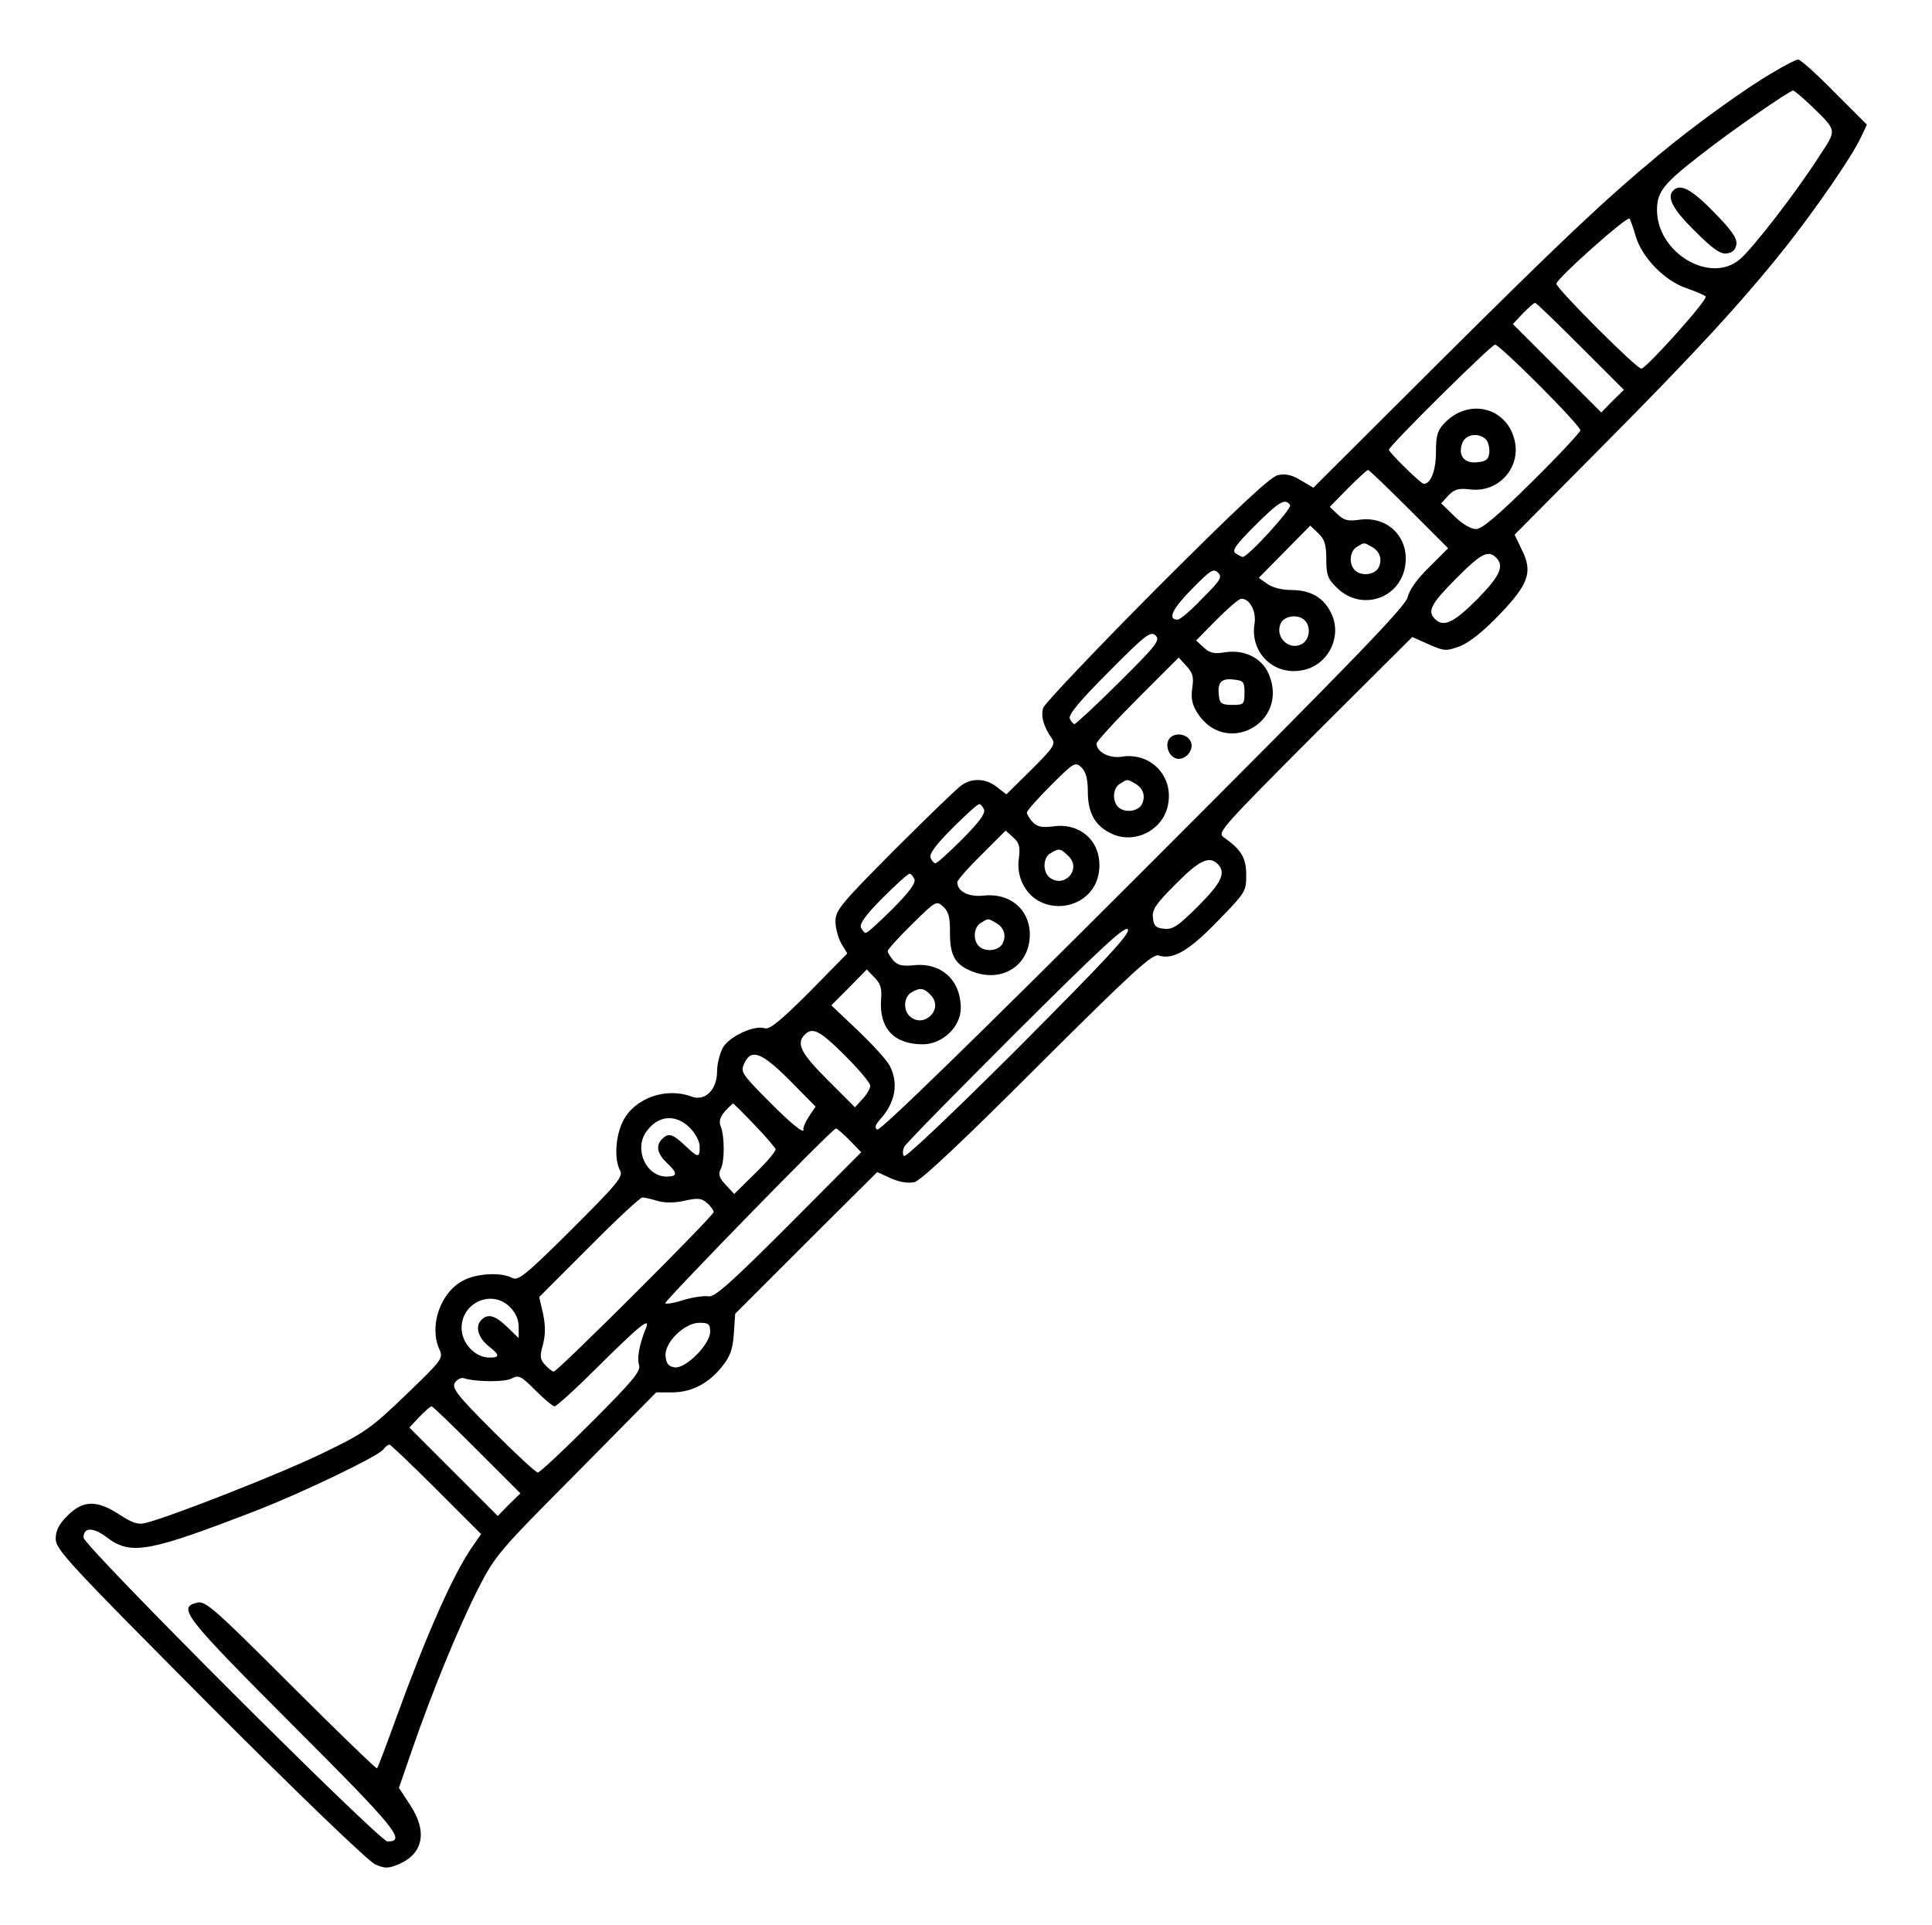 <?xml version="1.0" standalone="no"?>
<!DOCTYPE svg PUBLIC "-//W3C//DTD SVG 20010904//EN"
 "http://www.w3.org/TR/2001/REC-SVG-20010904/DTD/svg10.dtd">
<svg version="1.0" xmlns="http://www.w3.org/2000/svg"
 width="555pt" height="553pt" viewBox="0 0 555 553"
 preserveAspectRatio="xMidYMid meet">

<g transform="translate(0,553) scale(0.1,-0.1)"
fill="#000000" stroke="none">
<path d="M5095 5323 c-80 -46 -232 -156 -330 -238 -161 -134 -277 -244 -631
-596 l-361 -360 -36 21 c-26 16 -45 20 -66 15 -21 -4 -118 -95 -348 -325 -174
-175 -321 -330 -326 -343 -8 -24 1 -55 25 -89 11 -16 3 -27 -59 -89 l-72 -71
-27 21 c-32 25 -71 27 -102 5 -13 -9 -99 -92 -193 -186 -154 -155 -169 -173
-169 -205 0 -19 8 -48 17 -64 l17 -28 -109 -111 c-83 -83 -114 -108 -128 -104
-30 10 -101 -23 -120 -55 -9 -16 -17 -47 -17 -68 0 -54 -35 -88 -74 -73 -73
27 -162 -4 -196 -70 -22 -43 -26 -110 -9 -142 10 -18 -5 -36 -139 -170 -134
-133 -153 -148 -171 -139 -31 17 -103 13 -141 -8 -65 -34 -98 -130 -68 -197
12 -26 9 -30 -96 -131 -102 -98 -118 -109 -240 -168 -117 -57 -437 -183 -508
-200 -21 -6 -38 0 -75 24 -64 42 -104 42 -149 -3 -25 -25 -34 -43 -34 -67 0
-30 38 -71 442 -477 255 -256 457 -450 476 -458 27 -12 37 -12 66 0 72 30 85
94 34 171 l-32 49 38 110 c57 165 132 348 189 461 50 97 58 107 282 332 l230
233 45 0 c56 0 105 25 144 74 23 28 31 49 34 94 l4 58 204 204 204 203 39 -18
c26 -11 49 -15 68 -11 19 5 136 115 354 333 277 276 330 324 348 318 41 -13
87 14 169 99 80 82 82 85 82 132 0 50 -14 73 -65 109 -19 13 -4 29 261 295
l281 280 47 -21 c46 -20 50 -20 91 -5 27 11 66 42 113 91 84 88 96 122 63 187
l-20 42 253 255 c263 265 396 409 523 568 85 107 193 263 218 317 l18 38 -94
94 c-51 52 -98 94 -104 93 -5 0 -37 -16 -70 -36z m106 -95 c78 -76 77 -68 23
-150 -64 -100 -190 -263 -226 -293 -85 -72 -237 18 -238 141 0 53 18 76 128
161 85 67 252 182 263 183 3 0 26 -19 50 -42z m-502 -377 c18 -61 83 -128 146
-149 28 -10 52 -20 55 -24 6 -9 -170 -206 -185 -207 -13 -1 -245 231 -244 244
1 15 203 195 210 187 3 -4 11 -27 18 -51z m-159 -316 l125 -125 -33 -32 -32
-33 -127 127 -127 127 29 31 c16 16 31 30 35 30 3 0 61 -56 130 -125z m-117
-113 c64 -64 117 -122 117 -128 0 -5 -62 -72 -138 -147 -100 -99 -145 -137
-162 -137 -14 0 -40 15 -62 37 l-38 37 21 23 c18 18 29 21 63 17 82 -10 148
65 126 145 -25 93 -133 117 -201 45 -20 -21 -24 -36 -24 -84 0 -52 -15 -90
-35 -90 -8 0 -100 90 -100 98 0 11 294 302 305 302 6 0 63 -53 128 -118z
m-153 -156 c6 -8 10 -25 8 -38 -2 -18 -10 -24 -35 -26 -37 -4 -56 20 -42 56
10 26 50 30 69 8z m-222 -199 l112 -112 -55 -55 c-35 -34 -57 -66 -61 -85 -4
-25 -160 -186 -759 -785 -481 -481 -757 -750 -765 -745 -8 5 -6 13 8 29 44 48
54 104 28 154 -8 16 -49 61 -91 101 l-77 73 51 51 51 52 22 -23 c17 -17 22
-31 19 -63 -6 -83 37 -129 120 -129 56 0 109 50 109 104 0 81 -57 132 -136
123 -33 -3 -45 0 -58 14 -9 11 -16 23 -16 27 0 4 31 39 70 77 68 67 70 68 89
51 16 -14 20 -31 20 -71 -1 -62 11 -90 49 -109 82 -42 167 -4 179 80 11 82
-49 141 -133 131 -42 -4 -74 12 -74 39 0 5 31 41 70 79 l69 69 22 -20 c17 -15
20 -27 16 -59 -4 -25 0 -51 10 -72 48 -103 205 -80 220 33 11 82 -50 142 -132
130 -33 -4 -46 -1 -59 13 -9 10 -16 22 -16 27 0 5 31 40 69 78 67 67 70 68 88
51 13 -13 18 -34 18 -70 0 -63 23 -101 73 -122 67 -28 147 16 158 89 14 81
-53 148 -135 134 -35 -5 -71 14 -71 38 0 6 53 64 118 129 l118 118 22 -24 c18
-20 22 -31 17 -63 -4 -29 -1 -47 14 -71 81 -129 265 -30 206 110 -20 47 -70
72 -127 63 -30 -5 -43 -2 -60 14 l-22 20 59 60 c33 33 64 60 71 60 24 0 43
-35 38 -71 -14 -82 53 -149 134 -135 73 11 117 91 89 158 -20 48 -59 73 -116
73 -28 0 -56 7 -71 18 l-24 17 74 75 74 75 23 -22 c18 -17 23 -32 23 -74 0
-45 4 -57 30 -82 70 -70 184 -32 197 65 11 80 -51 141 -131 130 -33 -5 -45 -2
-64 16 l-22 21 52 53 c29 29 55 53 58 53 3 0 56 -51 118 -113z m-342 12 c6
-10 -121 -149 -136 -149 -3 0 -12 5 -20 10 -12 8 -2 23 55 80 69 69 87 80 101
59z m233 -119 c25 -13 33 -37 21 -61 -12 -21 -50 -25 -68 -7 -18 18 -15 55 6
67 21 13 20 13 41 1z m359 -32 c24 -24 11 -53 -55 -120 -67 -67 -96 -81 -121
-56 -22 22 -12 43 60 115 72 73 93 84 116 61z m-844 -117 c-32 -34 -64 -61
-71 -61 -30 0 -16 30 40 87 54 55 63 61 76 48 13 -13 7 -22 -45 -74z m294 -63
c19 -19 14 -56 -8 -68 -38 -21 -80 22 -60 61 12 21 50 25 68 7z m-533 -178
c-66 -66 -124 -119 -128 -120 -4 0 -10 7 -14 16 -4 11 29 51 113 135 106 107
120 117 134 103 13 -13 3 -27 -105 -134z m360 -30 c0 -33 -2 -35 -35 -35 -29
0 -36 4 -38 23 -6 40 5 54 40 50 30 -3 33 -6 33 -38z m-316 -260 c25 -13 33
-37 21 -61 -12 -21 -50 -25 -68 -7 -18 18 -15 55 6 67 21 13 20 13 41 1z
m-432 -76 c4 -11 -16 -38 -63 -85 -38 -38 -72 -69 -77 -69 -4 0 -10 7 -14 16
-4 11 16 38 63 85 38 38 72 69 77 69 4 0 10 -7 14 -16z m243 -134 c38 -38 -14
-94 -56 -60 -19 17 -18 57 4 69 24 15 29 14 52 -9z m428 -22 c25 -25 11 -54
-57 -122 -57 -57 -73 -67 -97 -64 -23 2 -30 8 -32 31 -3 24 8 40 66 98 67 68
96 81 120 57z m-871 -44 c4 -11 -16 -38 -63 -85 -38 -38 -72 -69 -77 -69 -4 0
-10 7 -14 16 -4 11 16 38 63 85 38 38 72 69 77 69 4 0 10 -7 14 -16z m232
-124 c25 -13 33 -37 21 -61 -12 -21 -50 -25 -68 -7 -18 18 -15 55 6 67 21 13
20 13 41 1z m69 -357 c-183 -183 -326 -319 -331 -314 -5 5 -4 17 1 27 6 11
151 158 322 329 246 245 313 307 320 295 7 -12 -61 -85 -312 -337z m-253 147
c37 -41 -24 -97 -63 -58 -18 18 -15 55 6 67 25 15 37 13 57 -9z m-248 -172
c40 -40 73 -79 73 -87 0 -8 -10 -25 -22 -38 l-22 -24 -78 78 c-77 77 -92 105
-66 131 22 22 43 12 115 -60z m-158 -72 l74 -75 -19 -28 c-10 -15 -17 -32 -16
-36 5 -19 -38 17 -107 87 -70 71 -74 77 -63 101 20 44 50 32 131 -49z m-102
-127 c32 -33 59 -65 61 -70 2 -5 -24 -36 -58 -69 l-61 -60 -24 26 c-19 20 -22
31 -15 45 12 21 12 96 0 124 -5 14 -2 26 13 43 11 12 22 22 23 22 1 0 29 -27
61 -61z m-186 -8 c17 -17 29 -40 29 -55 0 -33 -4 -33 -43 4 -35 33 -47 36 -65
18 -19 -19 -14 -42 13 -68 32 -30 32 -40 0 -40 -59 0 -94 78 -59 128 33 48 84
53 125 13z m459 -36 l34 -35 -209 -210 c-165 -165 -213 -208 -230 -204 -11 2
-42 -2 -70 -10 -27 -9 -51 -13 -54 -10 -5 4 477 499 490 502 3 1 20 -14 39
-33z m-551 -175 c22 -6 49 -6 79 1 37 8 48 7 63 -7 11 -9 19 -21 19 -26 0 -11
-448 -458 -459 -458 -5 0 -16 9 -25 19 -15 16 -16 25 -6 59 7 29 7 54 0 88
l-11 48 143 143 c78 79 147 143 153 143 6 0 25 -4 44 -10z m-424 -305 c16 -16
25 -35 25 -57 l0 -32 -33 32 c-36 35 -58 40 -77 17 -15 -19 -5 -50 26 -74 30
-24 30 -31 0 -31 -41 0 -80 41 -80 85 0 74 88 112 139 60z m390 -62 c-18 -44
-26 -85 -19 -105 5 -17 -19 -46 -137 -164 -79 -79 -148 -144 -154 -144 -6 0
-64 54 -130 120 -103 103 -118 123 -108 138 6 9 17 15 25 13 33 -11 118 -12
138 -1 20 11 27 7 68 -34 25 -25 50 -46 55 -46 6 0 65 54 131 120 118 117 146
138 131 103z m185 -9 c0 -36 -71 -107 -102 -102 -17 2 -24 11 -26 31 -5 39 54
97 97 97 27 0 31 -4 31 -26z m-670 -339 l125 -125 -33 -32 -32 -33 -127 127
-127 127 29 31 c16 16 31 30 35 30 3 0 61 -56 130 -125z m-117 -113 l129 -129
-27 -39 c-54 -79 -129 -248 -215 -484 -29 -80 -54 -147 -57 -150 -2 -2 -113
105 -247 239 -221 221 -246 243 -270 237 -57 -14 -37 -39 275 -352 298 -298
327 -334 272 -334 -23 0 -873 849 -873 873 0 30 27 30 65 2 70 -54 119 -45
430 75 129 50 349 155 366 176 6 8 14 14 18 14 3 0 64 -58 134 -128z"/>
<path d="M4807 4983 c-20 -19 -2 -54 62 -117 52 -52 74 -67 92 -64 16 2 25 11
27 26 3 17 -14 41 -64 92 -63 65 -97 84 -117 63z"/>
<path d="M3355 3400 c-7 -23 10 -50 31 -50 25 0 45 30 34 51 -14 26 -57 25
-65 -1z"/>
</g>
</svg>
